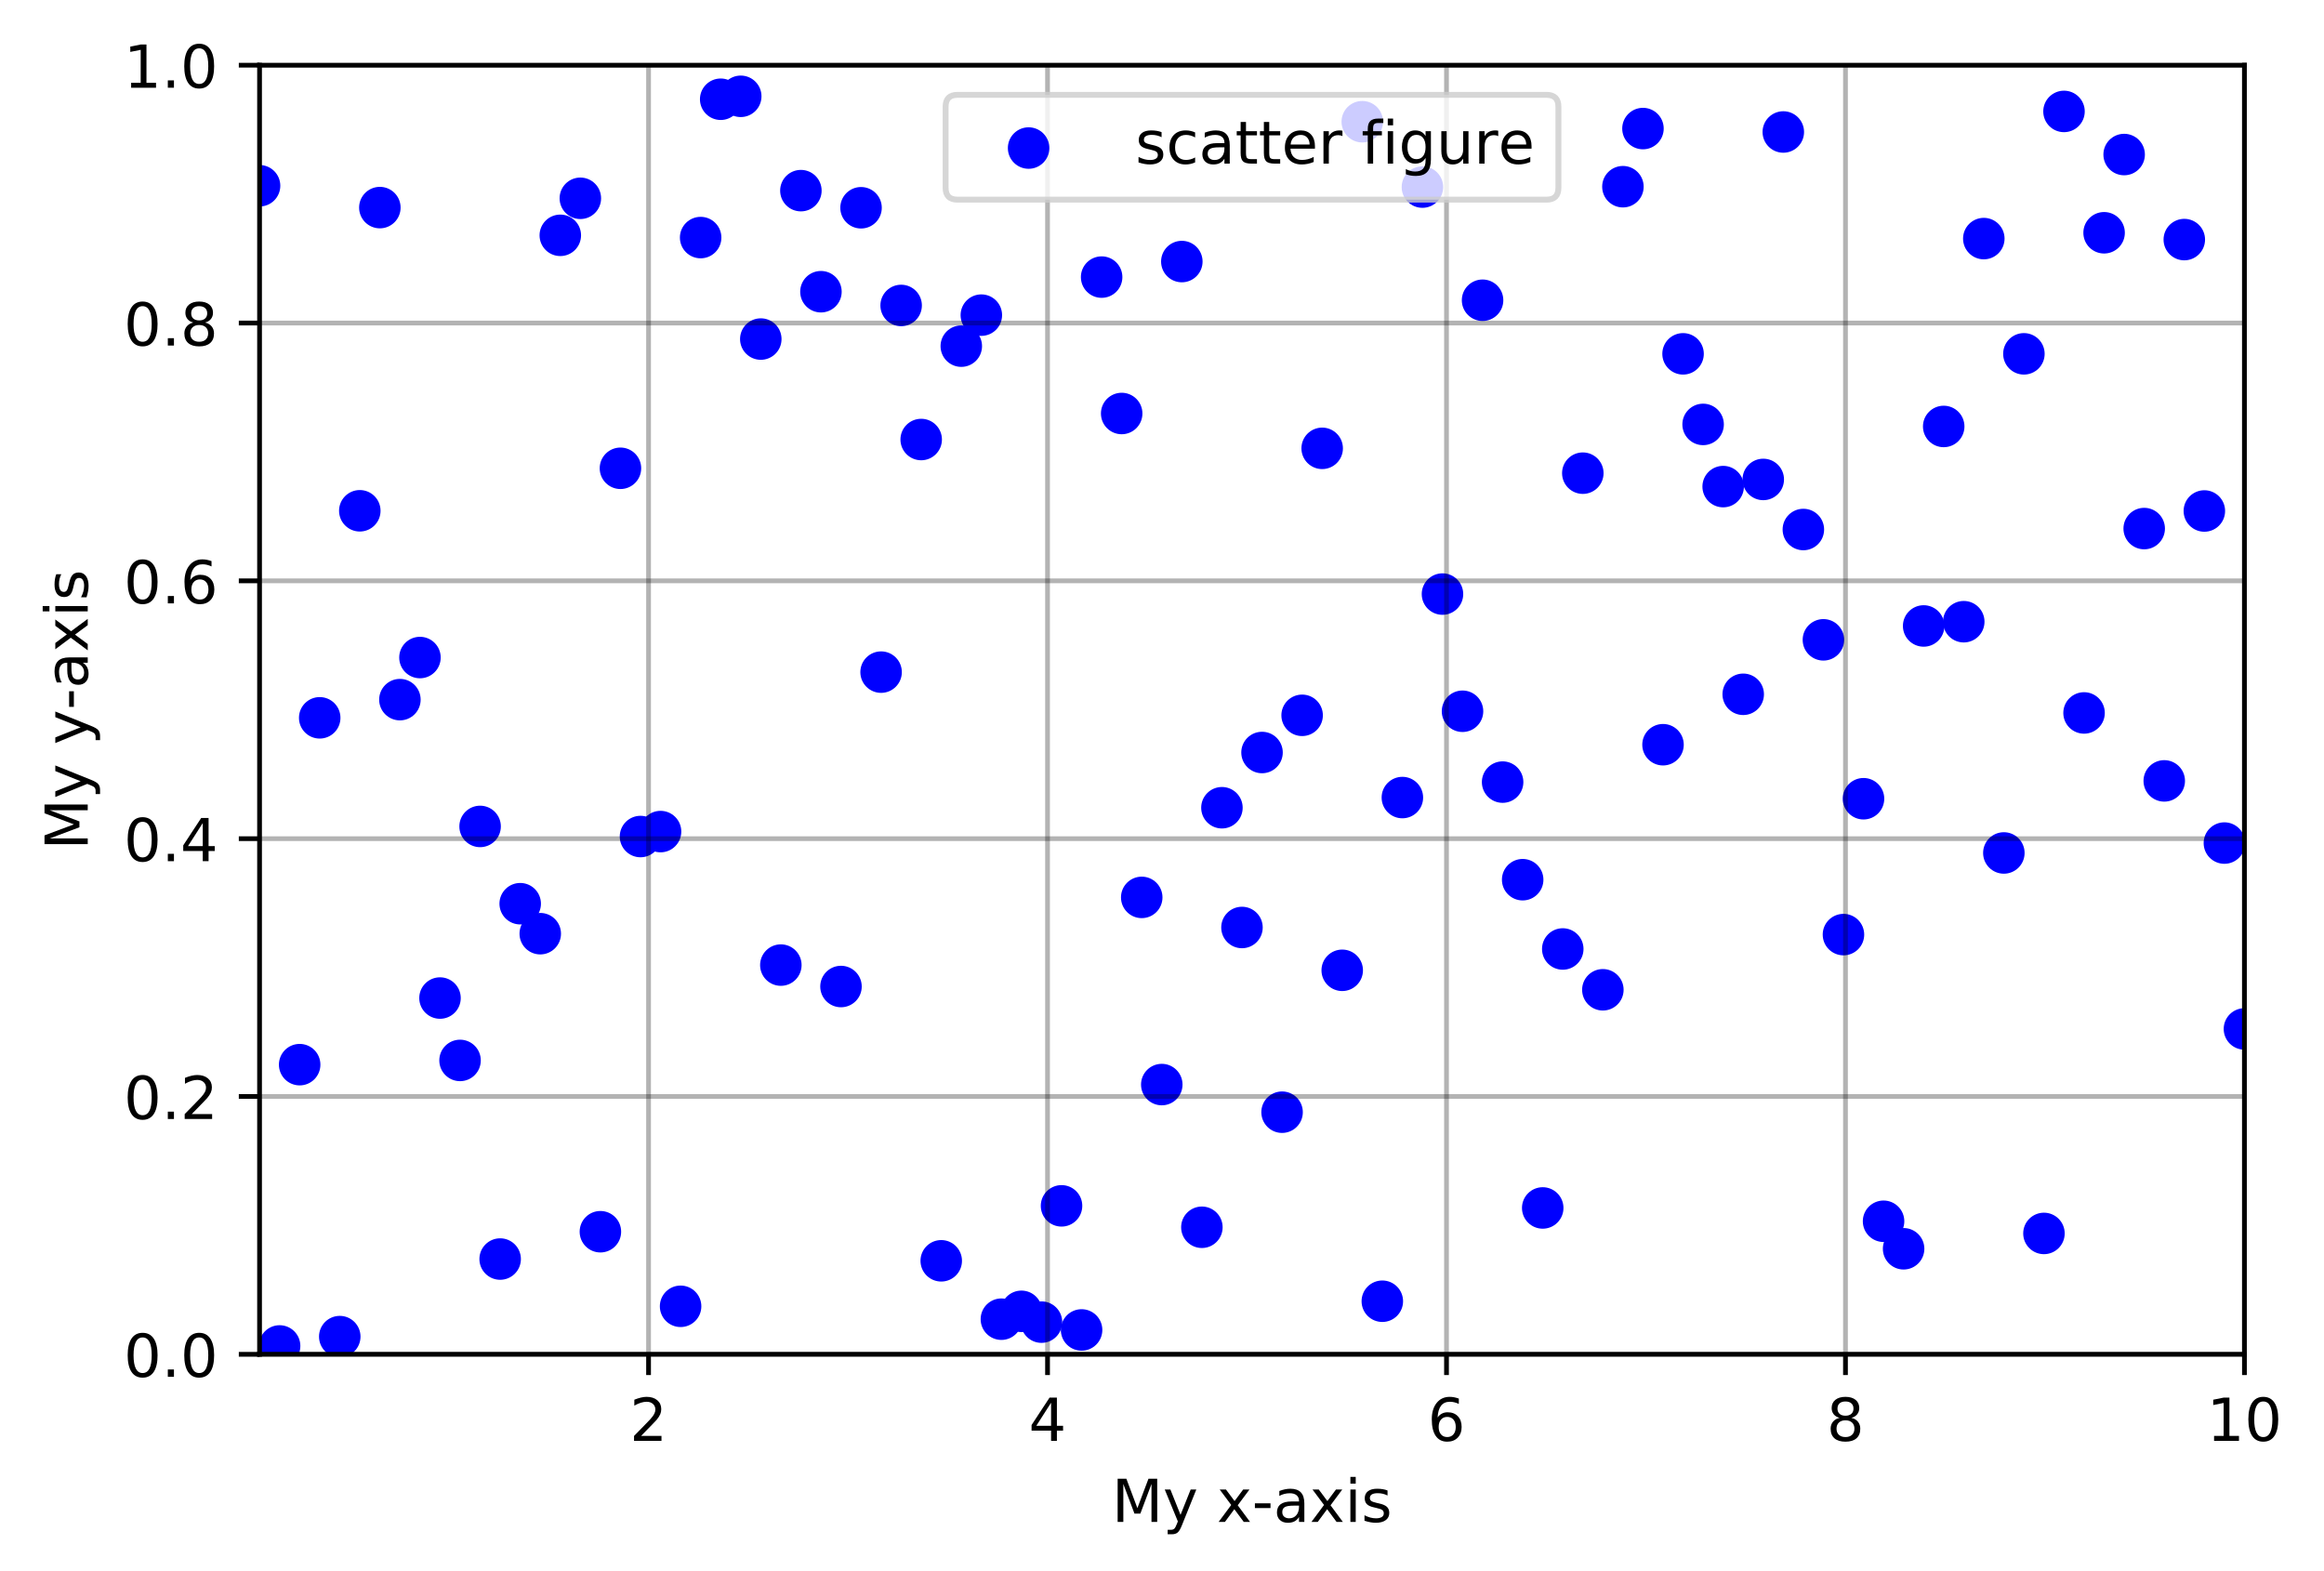 <?xml version="1.0" encoding="utf-8" standalone="no"?>
<!DOCTYPE svg PUBLIC "-//W3C//DTD SVG 1.1//EN"
  "http://www.w3.org/Graphics/SVG/1.1/DTD/svg11.dtd">
<!-- Created with matplotlib (http://matplotlib.org/) -->
<svg height="265pt" version="1.1" viewBox="0 0 392 265" width="392pt" xmlns="http://www.w3.org/2000/svg" xmlns:xlink="http://www.w3.org/1999/xlink">
 <defs>
  <style type="text/css">
*{stroke-linecap:butt;stroke-linejoin:round;}
  </style>
 </defs>
 <g id="figure_1">
  <g id="patch_1">
   <path d="M 0 265.995 
L 392.144 265.995 
L 392.144 0 
L 0 0 
z
" style="fill:#ffffff;"/>
  </g>
  <g id="axes_1">
   <g id="patch_2">
    <path d="M 43.781 228.439 
L 378.581 228.439 
L 378.581 10.999 
L 43.781 10.999 
z
" style="fill:#ffffff;"/>
   </g>
   <g id="PathCollection_1">
    <defs>
     <path d="M 0 3 
C 0.796 3 1.559 2.684 2.121 2.121 
C 2.684 1.559 3 0.796 3 0 
C 3 -0.796 2.684 -1.559 2.121 -2.121 
C 1.559 -2.684 0.796 -3 0 -3 
C -0.796 -3 -1.559 -2.684 -2.121 -2.121 
C -2.684 -1.559 -3 -0.796 -3 0 
C -3 0.796 -2.684 1.559 -2.121 2.121 
C -1.559 2.684 -0.796 3 0 3 
z
" id="mc6909e115e" style="stroke:#0000ff;"/>
    </defs>
    <g clip-path="url(#pbe970cba2f)">
     <use style="fill:#0000ff;stroke:#0000ff;" x="43.781" xlink:href="#mc6909e115e" y="31.333"/>
     <use style="fill:#0000ff;stroke:#0000ff;" x="47.163" xlink:href="#mc6909e115e" y="227.033"/>
     <use style="fill:#0000ff;stroke:#0000ff;" x="50.545" xlink:href="#mc6909e115e" y="179.583"/>
     <use style="fill:#0000ff;stroke:#0000ff;" x="53.927" xlink:href="#mc6909e115e" y="121.081"/>
     <use style="fill:#0000ff;stroke:#0000ff;" x="57.309" xlink:href="#mc6909e115e" y="225.457"/>
     <use style="fill:#0000ff;stroke:#0000ff;" x="60.69" xlink:href="#mc6909e115e" y="86.158"/>
     <use style="fill:#0000ff;stroke:#0000ff;" x="64.072" xlink:href="#mc6909e115e" y="35.017"/>
     <use style="fill:#0000ff;stroke:#0000ff;" x="67.454" xlink:href="#mc6909e115e" y="118.013"/>
     <use style="fill:#0000ff;stroke:#0000ff;" x="70.836" xlink:href="#mc6909e115e" y="110.912"/>
     <use style="fill:#0000ff;stroke:#0000ff;" x="74.218" xlink:href="#mc6909e115e" y="168.349"/>
     <use style="fill:#0000ff;stroke:#0000ff;" x="77.599" xlink:href="#mc6909e115e" y="178.87"/>
     <use style="fill:#0000ff;stroke:#0000ff;" x="80.981" xlink:href="#mc6909e115e" y="139.4"/>
     <use style="fill:#0000ff;stroke:#0000ff;" x="84.363" xlink:href="#mc6909e115e" y="212.373"/>
     <use style="fill:#0000ff;stroke:#0000ff;" x="87.745" xlink:href="#mc6909e115e" y="152.434"/>
     <use style="fill:#0000ff;stroke:#0000ff;" x="91.127" xlink:href="#mc6909e115e" y="157.491"/>
     <use style="fill:#0000ff;stroke:#0000ff;" x="94.509" xlink:href="#mc6909e115e" y="39.694"/>
     <use style="fill:#0000ff;stroke:#0000ff;" x="97.89" xlink:href="#mc6909e115e" y="33.449"/>
     <use style="fill:#0000ff;stroke:#0000ff;" x="101.272" xlink:href="#mc6909e115e" y="207.764"/>
     <use style="fill:#0000ff;stroke:#0000ff;" x="104.654" xlink:href="#mc6909e115e" y="78.99"/>
     <use style="fill:#0000ff;stroke:#0000ff;" x="108.036" xlink:href="#mc6909e115e" y="141.105"/>
     <use style="fill:#0000ff;stroke:#0000ff;" x="111.418" xlink:href="#mc6909e115e" y="140.269"/>
     <use style="fill:#0000ff;stroke:#0000ff;" x="114.799" xlink:href="#mc6909e115e" y="220.344"/>
     <use style="fill:#0000ff;stroke:#0000ff;" x="118.181" xlink:href="#mc6909e115e" y="40.074"/>
     <use style="fill:#0000ff;stroke:#0000ff;" x="121.563" xlink:href="#mc6909e115e" y="16.74"/>
     <use style="fill:#0000ff;stroke:#0000ff;" x="124.945" xlink:href="#mc6909e115e" y="16.246"/>
     <use style="fill:#0000ff;stroke:#0000ff;" x="128.327" xlink:href="#mc6909e115e" y="57.193"/>
     <use style="fill:#0000ff;stroke:#0000ff;" x="131.709" xlink:href="#mc6909e115e" y="162.789"/>
     <use style="fill:#0000ff;stroke:#0000ff;" x="135.09" xlink:href="#mc6909e115e" y="32.156"/>
     <use style="fill:#0000ff;stroke:#0000ff;" x="138.472" xlink:href="#mc6909e115e" y="49.206"/>
     <use style="fill:#0000ff;stroke:#0000ff;" x="141.854" xlink:href="#mc6909e115e" y="166.404"/>
     <use style="fill:#0000ff;stroke:#0000ff;" x="145.236" xlink:href="#mc6909e115e" y="35.045"/>
     <use style="fill:#0000ff;stroke:#0000ff;" x="148.618" xlink:href="#mc6909e115e" y="113.373"/>
     <use style="fill:#0000ff;stroke:#0000ff;" x="151.999" xlink:href="#mc6909e115e" y="51.524"/>
     <use style="fill:#0000ff;stroke:#0000ff;" x="155.381" xlink:href="#mc6909e115e" y="74.138"/>
     <use style="fill:#0000ff;stroke:#0000ff;" x="158.763" xlink:href="#mc6909e115e" y="212.669"/>
     <use style="fill:#0000ff;stroke:#0000ff;" x="162.145" xlink:href="#mc6909e115e" y="58.387"/>
     <use style="fill:#0000ff;stroke:#0000ff;" x="165.527" xlink:href="#mc6909e115e" y="53.156"/>
     <use style="fill:#0000ff;stroke:#0000ff;" x="168.909" xlink:href="#mc6909e115e" y="222.517"/>
     <use style="fill:#0000ff;stroke:#0000ff;" x="172.29" xlink:href="#mc6909e115e" y="221.191"/>
     <use style="fill:#0000ff;stroke:#0000ff;" x="175.672" xlink:href="#mc6909e115e" y="223.014"/>
     <use style="fill:#0000ff;stroke:#0000ff;" x="179.054" xlink:href="#mc6909e115e" y="203.399"/>
     <use style="fill:#0000ff;stroke:#0000ff;" x="182.436" xlink:href="#mc6909e115e" y="224.332"/>
     <use style="fill:#0000ff;stroke:#0000ff;" x="185.818" xlink:href="#mc6909e115e" y="46.74"/>
     <use style="fill:#0000ff;stroke:#0000ff;" x="189.199" xlink:href="#mc6909e115e" y="69.748"/>
     <use style="fill:#0000ff;stroke:#0000ff;" x="192.581" xlink:href="#mc6909e115e" y="151.37"/>
     <use style="fill:#0000ff;stroke:#0000ff;" x="195.963" xlink:href="#mc6909e115e" y="182.943"/>
     <use style="fill:#0000ff;stroke:#0000ff;" x="199.345" xlink:href="#mc6909e115e" y="44.119"/>
     <use style="fill:#0000ff;stroke:#0000ff;" x="202.727" xlink:href="#mc6909e115e" y="207.013"/>
     <use style="fill:#0000ff;stroke:#0000ff;" x="206.109" xlink:href="#mc6909e115e" y="136.247"/>
     <use style="fill:#0000ff;stroke:#0000ff;" x="209.49" xlink:href="#mc6909e115e" y="156.446"/>
     <use style="fill:#0000ff;stroke:#0000ff;" x="212.872" xlink:href="#mc6909e115e" y="126.931"/>
     <use style="fill:#0000ff;stroke:#0000ff;" x="216.254" xlink:href="#mc6909e115e" y="187.602"/>
     <use style="fill:#0000ff;stroke:#0000ff;" x="219.636" xlink:href="#mc6909e115e" y="120.659"/>
     <use style="fill:#0000ff;stroke:#0000ff;" x="223.018" xlink:href="#mc6909e115e" y="75.625"/>
     <use style="fill:#0000ff;stroke:#0000ff;" x="226.399" xlink:href="#mc6909e115e" y="163.669"/>
     <use style="fill:#0000ff;stroke:#0000ff;" x="229.781" xlink:href="#mc6909e115e" y="20.529"/>
     <use style="fill:#0000ff;stroke:#0000ff;" x="233.163" xlink:href="#mc6909e115e" y="219.488"/>
     <use style="fill:#0000ff;stroke:#0000ff;" x="236.545" xlink:href="#mc6909e115e" y="134.531"/>
     <use style="fill:#0000ff;stroke:#0000ff;" x="239.927" xlink:href="#mc6909e115e" y="31.557"/>
     <use style="fill:#0000ff;stroke:#0000ff;" x="243.309" xlink:href="#mc6909e115e" y="100.207"/>
     <use style="fill:#0000ff;stroke:#0000ff;" x="246.69" xlink:href="#mc6909e115e" y="119.973"/>
     <use style="fill:#0000ff;stroke:#0000ff;" x="250.072" xlink:href="#mc6909e115e" y="50.644"/>
     <use style="fill:#0000ff;stroke:#0000ff;" x="253.454" xlink:href="#mc6909e115e" y="131.923"/>
     <use style="fill:#0000ff;stroke:#0000ff;" x="256.836" xlink:href="#mc6909e115e" y="148.385"/>
     <use style="fill:#0000ff;stroke:#0000ff;" x="260.218" xlink:href="#mc6909e115e" y="203.755"/>
     <use style="fill:#0000ff;stroke:#0000ff;" x="263.599" xlink:href="#mc6909e115e" y="160.072"/>
     <use style="fill:#0000ff;stroke:#0000ff;" x="266.981" xlink:href="#mc6909e115e" y="79.813"/>
     <use style="fill:#0000ff;stroke:#0000ff;" x="270.363" xlink:href="#mc6909e115e" y="166.955"/>
     <use style="fill:#0000ff;stroke:#0000ff;" x="273.745" xlink:href="#mc6909e115e" y="31.493"/>
     <use style="fill:#0000ff;stroke:#0000ff;" x="277.127" xlink:href="#mc6909e115e" y="21.686"/>
     <use style="fill:#0000ff;stroke:#0000ff;" x="280.509" xlink:href="#mc6909e115e" y="125.617"/>
     <use style="fill:#0000ff;stroke:#0000ff;" x="283.89" xlink:href="#mc6909e115e" y="59.685"/>
     <use style="fill:#0000ff;stroke:#0000ff;" x="287.272" xlink:href="#mc6909e115e" y="71.59"/>
     <use style="fill:#0000ff;stroke:#0000ff;" x="290.654" xlink:href="#mc6909e115e" y="82.078"/>
     <use style="fill:#0000ff;stroke:#0000ff;" x="294.036" xlink:href="#mc6909e115e" y="117.112"/>
     <use style="fill:#0000ff;stroke:#0000ff;" x="297.418" xlink:href="#mc6909e115e" y="80.871"/>
     <use style="fill:#0000ff;stroke:#0000ff;" x="300.799" xlink:href="#mc6909e115e" y="22.264"/>
     <use style="fill:#0000ff;stroke:#0000ff;" x="304.181" xlink:href="#mc6909e115e" y="89.317"/>
     <use style="fill:#0000ff;stroke:#0000ff;" x="307.563" xlink:href="#mc6909e115e" y="107.925"/>
     <use style="fill:#0000ff;stroke:#0000ff;" x="310.945" xlink:href="#mc6909e115e" y="157.646"/>
     <use style="fill:#0000ff;stroke:#0000ff;" x="314.327" xlink:href="#mc6909e115e" y="134.728"/>
     <use style="fill:#0000ff;stroke:#0000ff;" x="317.709" xlink:href="#mc6909e115e" y="206"/>
     <use style="fill:#0000ff;stroke:#0000ff;" x="321.09" xlink:href="#mc6909e115e" y="210.64"/>
     <use style="fill:#0000ff;stroke:#0000ff;" x="324.472" xlink:href="#mc6909e115e" y="105.586"/>
     <use style="fill:#0000ff;stroke:#0000ff;" x="327.854" xlink:href="#mc6909e115e" y="71.934"/>
     <use style="fill:#0000ff;stroke:#0000ff;" x="331.236" xlink:href="#mc6909e115e" y="104.868"/>
     <use style="fill:#0000ff;stroke:#0000ff;" x="334.618" xlink:href="#mc6909e115e" y="40.245"/>
     <use style="fill:#0000ff;stroke:#0000ff;" x="337.999" xlink:href="#mc6909e115e" y="143.875"/>
     <use style="fill:#0000ff;stroke:#0000ff;" x="341.381" xlink:href="#mc6909e115e" y="59.684"/>
     <use style="fill:#0000ff;stroke:#0000ff;" x="344.763" xlink:href="#mc6909e115e" y="208.052"/>
     <use style="fill:#0000ff;stroke:#0000ff;" x="348.145" xlink:href="#mc6909e115e" y="18.795"/>
     <use style="fill:#0000ff;stroke:#0000ff;" x="351.527" xlink:href="#mc6909e115e" y="120.257"/>
     <use style="fill:#0000ff;stroke:#0000ff;" x="354.909" xlink:href="#mc6909e115e" y="39.263"/>
     <use style="fill:#0000ff;stroke:#0000ff;" x="358.29" xlink:href="#mc6909e115e" y="26.068"/>
     <use style="fill:#0000ff;stroke:#0000ff;" x="361.672" xlink:href="#mc6909e115e" y="89.158"/>
     <use style="fill:#0000ff;stroke:#0000ff;" x="365.054" xlink:href="#mc6909e115e" y="131.719"/>
     <use style="fill:#0000ff;stroke:#0000ff;" x="368.436" xlink:href="#mc6909e115e" y="40.413"/>
     <use style="fill:#0000ff;stroke:#0000ff;" x="371.818" xlink:href="#mc6909e115e" y="86.192"/>
     <use style="fill:#0000ff;stroke:#0000ff;" x="375.199" xlink:href="#mc6909e115e" y="142.206"/>
     <use style="fill:#0000ff;stroke:#0000ff;" x="378.581" xlink:href="#mc6909e115e" y="173.559"/>
    </g>
   </g>
   <g id="matplotlib.axis_1">
    <g id="xtick_1">
     <g id="line2d_1">
      <path clip-path="url(#pbe970cba2f)" d="M 109.395 228.439 
L 109.395 10.999 
" style="fill:none;opacity:0.3;stroke:#000000;stroke-linecap:square;stroke-width:0.8;"/>
     </g>
     <g id="line2d_2">
      <defs>
       <path d="M 0 0 
L 0 3.5 
" id="m2000cb00a6" style="stroke:#000000;stroke-width:0.8;"/>
      </defs>
      <g>
       <use style="stroke:#000000;stroke-width:0.8;" x="109.395" xlink:href="#m2000cb00a6" y="228.439"/>
      </g>
     </g>
     <g id="text_1">
      <!-- 2 -->
      <defs>
       <path d="M 19.188 8.297 
L 53.609 8.297 
L 53.609 0 
L 7.328 0 
L 7.328 8.297 
Q 12.938 14.109 22.625 23.891 
Q 32.328 33.688 34.812 36.531 
Q 39.547 41.844 41.422 45.531 
Q 43.312 49.219 43.312 52.781 
Q 43.312 58.594 39.234 62.25 
Q 35.156 65.922 28.609 65.922 
Q 23.969 65.922 18.812 64.312 
Q 13.672 62.703 7.812 59.422 
L 7.812 69.391 
Q 13.766 71.781 18.938 73 
Q 24.125 74.219 28.422 74.219 
Q 39.75 74.219 46.484 68.547 
Q 53.219 62.891 53.219 53.422 
Q 53.219 48.922 51.531 44.891 
Q 49.859 40.875 45.406 35.406 
Q 44.188 33.984 37.641 27.219 
Q 31.109 20.453 19.188 8.297 
z
" id="DejaVuSans-32"/>
      </defs>
      <g transform="translate(106.214 243.038)scale(0.1 -0.1)">
       <use xlink:href="#DejaVuSans-32"/>
      </g>
     </g>
    </g>
    <g id="xtick_2">
     <g id="line2d_3">
      <path clip-path="url(#pbe970cba2f)" d="M 176.692 228.439 
L 176.692 10.999 
" style="fill:none;opacity:0.3;stroke:#000000;stroke-linecap:square;stroke-width:0.8;"/>
     </g>
     <g id="line2d_4">
      <g>
       <use style="stroke:#000000;stroke-width:0.8;" x="176.692" xlink:href="#m2000cb00a6" y="228.439"/>
      </g>
     </g>
     <g id="text_2">
      <!-- 4 -->
      <defs>
       <path d="M 37.797 64.312 
L 12.891 25.391 
L 37.797 25.391 
z
M 35.203 72.906 
L 47.609 72.906 
L 47.609 25.391 
L 58.016 25.391 
L 58.016 17.188 
L 47.609 17.188 
L 47.609 0 
L 37.797 0 
L 37.797 17.188 
L 4.891 17.188 
L 4.891 26.703 
z
" id="DejaVuSans-34"/>
      </defs>
      <g transform="translate(173.511 243.038)scale(0.1 -0.1)">
       <use xlink:href="#DejaVuSans-34"/>
      </g>
     </g>
    </g>
    <g id="xtick_3">
     <g id="line2d_5">
      <path clip-path="url(#pbe970cba2f)" d="M 243.988 228.439 
L 243.988 10.999 
" style="fill:none;opacity:0.3;stroke:#000000;stroke-linecap:square;stroke-width:0.8;"/>
     </g>
     <g id="line2d_6">
      <g>
       <use style="stroke:#000000;stroke-width:0.8;" x="243.988" xlink:href="#m2000cb00a6" y="228.439"/>
      </g>
     </g>
     <g id="text_3">
      <!-- 6 -->
      <defs>
       <path d="M 33.016 40.375 
Q 26.375 40.375 22.484 35.828 
Q 18.609 31.297 18.609 23.391 
Q 18.609 15.531 22.484 10.953 
Q 26.375 6.391 33.016 6.391 
Q 39.656 6.391 43.531 10.953 
Q 47.406 15.531 47.406 23.391 
Q 47.406 31.297 43.531 35.828 
Q 39.656 40.375 33.016 40.375 
z
M 52.594 71.297 
L 52.594 62.312 
Q 48.875 64.062 45.094 64.984 
Q 41.312 65.922 37.594 65.922 
Q 27.828 65.922 22.672 59.328 
Q 17.531 52.734 16.797 39.406 
Q 19.672 43.656 24.016 45.922 
Q 28.375 48.188 33.594 48.188 
Q 44.578 48.188 50.953 41.516 
Q 57.328 34.859 57.328 23.391 
Q 57.328 12.156 50.688 5.359 
Q 44.047 -1.422 33.016 -1.422 
Q 20.359 -1.422 13.672 8.266 
Q 6.984 17.969 6.984 36.375 
Q 6.984 53.656 15.188 63.938 
Q 23.391 74.219 37.203 74.219 
Q 40.922 74.219 44.703 73.484 
Q 48.484 72.75 52.594 71.297 
z
" id="DejaVuSans-36"/>
      </defs>
      <g transform="translate(240.807 243.038)scale(0.1 -0.1)">
       <use xlink:href="#DejaVuSans-36"/>
      </g>
     </g>
    </g>
    <g id="xtick_4">
     <g id="line2d_7">
      <path clip-path="url(#pbe970cba2f)" d="M 311.285 228.439 
L 311.285 10.999 
" style="fill:none;opacity:0.3;stroke:#000000;stroke-linecap:square;stroke-width:0.8;"/>
     </g>
     <g id="line2d_8">
      <g>
       <use style="stroke:#000000;stroke-width:0.8;" x="311.285" xlink:href="#m2000cb00a6" y="228.439"/>
      </g>
     </g>
     <g id="text_4">
      <!-- 8 -->
      <defs>
       <path d="M 31.781 34.625 
Q 24.75 34.625 20.719 30.859 
Q 16.703 27.094 16.703 20.516 
Q 16.703 13.922 20.719 10.156 
Q 24.75 6.391 31.781 6.391 
Q 38.812 6.391 42.859 10.172 
Q 46.922 13.969 46.922 20.516 
Q 46.922 27.094 42.891 30.859 
Q 38.875 34.625 31.781 34.625 
z
M 21.922 38.812 
Q 15.578 40.375 12.031 44.719 
Q 8.5 49.078 8.5 55.328 
Q 8.5 64.062 14.719 69.141 
Q 20.953 74.219 31.781 74.219 
Q 42.672 74.219 48.875 69.141 
Q 55.078 64.062 55.078 55.328 
Q 55.078 49.078 51.531 44.719 
Q 48 40.375 41.703 38.812 
Q 48.828 37.156 52.797 32.312 
Q 56.781 27.484 56.781 20.516 
Q 56.781 9.906 50.312 4.234 
Q 43.844 -1.422 31.781 -1.422 
Q 19.734 -1.422 13.25 4.234 
Q 6.781 9.906 6.781 20.516 
Q 6.781 27.484 10.781 32.312 
Q 14.797 37.156 21.922 38.812 
z
M 18.312 54.391 
Q 18.312 48.734 21.844 45.562 
Q 25.391 42.391 31.781 42.391 
Q 38.141 42.391 41.719 45.562 
Q 45.312 48.734 45.312 54.391 
Q 45.312 60.062 41.719 63.234 
Q 38.141 66.406 31.781 66.406 
Q 25.391 66.406 21.844 63.234 
Q 18.312 60.062 18.312 54.391 
z
" id="DejaVuSans-38"/>
      </defs>
      <g transform="translate(308.104 243.038)scale(0.1 -0.1)">
       <use xlink:href="#DejaVuSans-38"/>
      </g>
     </g>
    </g>
    <g id="xtick_5">
     <g id="line2d_9">
      <path clip-path="url(#pbe970cba2f)" d="M 378.581 228.439 
L 378.581 10.999 
" style="fill:none;opacity:0.3;stroke:#000000;stroke-linecap:square;stroke-width:0.8;"/>
     </g>
     <g id="line2d_10">
      <g>
       <use style="stroke:#000000;stroke-width:0.8;" x="378.581" xlink:href="#m2000cb00a6" y="228.439"/>
      </g>
     </g>
     <g id="text_5">
      <!-- 10 -->
      <defs>
       <path d="M 12.406 8.297 
L 28.516 8.297 
L 28.516 63.922 
L 10.984 60.406 
L 10.984 69.391 
L 28.422 72.906 
L 38.281 72.906 
L 38.281 8.297 
L 54.391 8.297 
L 54.391 0 
L 12.406 0 
z
" id="DejaVuSans-31"/>
       <path d="M 31.781 66.406 
Q 24.172 66.406 20.328 58.906 
Q 16.5 51.422 16.5 36.375 
Q 16.5 21.391 20.328 13.891 
Q 24.172 6.391 31.781 6.391 
Q 39.453 6.391 43.281 13.891 
Q 47.125 21.391 47.125 36.375 
Q 47.125 51.422 43.281 58.906 
Q 39.453 66.406 31.781 66.406 
z
M 31.781 74.219 
Q 44.047 74.219 50.516 64.516 
Q 56.984 54.828 56.984 36.375 
Q 56.984 17.969 50.516 8.266 
Q 44.047 -1.422 31.781 -1.422 
Q 19.531 -1.422 13.062 8.266 
Q 6.594 17.969 6.594 36.375 
Q 6.594 54.828 13.062 64.516 
Q 19.531 74.219 31.781 74.219 
z
" id="DejaVuSans-30"/>
      </defs>
      <g transform="translate(372.219 243.038)scale(0.1 -0.1)">
       <use xlink:href="#DejaVuSans-31"/>
       <use x="63.623" xlink:href="#DejaVuSans-30"/>
      </g>
     </g>
    </g>
    <g id="text_6">
     <!-- My x-axis -->
     <defs>
      <path d="M 9.812 72.906 
L 24.516 72.906 
L 43.109 23.297 
L 61.812 72.906 
L 76.516 72.906 
L 76.516 0 
L 66.891 0 
L 66.891 64.016 
L 48.094 14.016 
L 38.188 14.016 
L 19.391 64.016 
L 19.391 0 
L 9.812 0 
z
" id="DejaVuSans-4d"/>
      <path d="M 32.172 -5.078 
Q 28.375 -14.844 24.75 -17.812 
Q 21.141 -20.797 15.094 -20.797 
L 7.906 -20.797 
L 7.906 -13.281 
L 13.188 -13.281 
Q 16.891 -13.281 18.938 -11.516 
Q 21 -9.766 23.484 -3.219 
L 25.094 0.875 
L 2.984 54.688 
L 12.5 54.688 
L 29.594 11.922 
L 46.688 54.688 
L 56.203 54.688 
z
" id="DejaVuSans-79"/>
      <path id="DejaVuSans-20"/>
      <path d="M 54.891 54.688 
L 35.109 28.078 
L 55.906 0 
L 45.312 0 
L 29.391 21.484 
L 13.484 0 
L 2.875 0 
L 24.125 28.609 
L 4.688 54.688 
L 15.281 54.688 
L 29.781 35.203 
L 44.281 54.688 
z
" id="DejaVuSans-78"/>
      <path d="M 4.891 31.391 
L 31.203 31.391 
L 31.203 23.391 
L 4.891 23.391 
z
" id="DejaVuSans-2d"/>
      <path d="M 34.281 27.484 
Q 23.391 27.484 19.188 25 
Q 14.984 22.516 14.984 16.5 
Q 14.984 11.719 18.141 8.906 
Q 21.297 6.109 26.703 6.109 
Q 34.188 6.109 38.703 11.406 
Q 43.219 16.703 43.219 25.484 
L 43.219 27.484 
z
M 52.203 31.203 
L 52.203 0 
L 43.219 0 
L 43.219 8.297 
Q 40.141 3.328 35.547 0.953 
Q 30.953 -1.422 24.312 -1.422 
Q 15.922 -1.422 10.953 3.297 
Q 6 8.016 6 15.922 
Q 6 25.141 12.172 29.828 
Q 18.359 34.516 30.609 34.516 
L 43.219 34.516 
L 43.219 35.406 
Q 43.219 41.609 39.141 45 
Q 35.062 48.391 27.688 48.391 
Q 23 48.391 18.547 47.266 
Q 14.109 46.141 10.016 43.891 
L 10.016 52.203 
Q 14.938 54.109 19.578 55.047 
Q 24.219 56 28.609 56 
Q 40.484 56 46.344 49.844 
Q 52.203 43.703 52.203 31.203 
z
" id="DejaVuSans-61"/>
      <path d="M 9.422 54.688 
L 18.406 54.688 
L 18.406 0 
L 9.422 0 
z
M 9.422 75.984 
L 18.406 75.984 
L 18.406 64.594 
L 9.422 64.594 
z
" id="DejaVuSans-69"/>
      <path d="M 44.281 53.078 
L 44.281 44.578 
Q 40.484 46.531 36.375 47.5 
Q 32.281 48.484 27.875 48.484 
Q 21.188 48.484 17.844 46.438 
Q 14.5 44.391 14.5 40.281 
Q 14.5 37.156 16.891 35.375 
Q 19.281 33.594 26.516 31.984 
L 29.594 31.297 
Q 39.156 29.25 43.188 25.516 
Q 47.219 21.781 47.219 15.094 
Q 47.219 7.469 41.188 3.016 
Q 35.156 -1.422 24.609 -1.422 
Q 20.219 -1.422 15.453 -0.562 
Q 10.688 0.297 5.422 2 
L 5.422 11.281 
Q 10.406 8.688 15.234 7.391 
Q 20.062 6.109 24.812 6.109 
Q 31.156 6.109 34.562 8.281 
Q 37.984 10.453 37.984 14.406 
Q 37.984 18.062 35.516 20.016 
Q 33.062 21.969 24.703 23.781 
L 21.578 24.516 
Q 13.234 26.266 9.516 29.906 
Q 5.812 33.547 5.812 39.891 
Q 5.812 47.609 11.281 51.797 
Q 16.75 56 26.812 56 
Q 31.781 56 36.172 55.266 
Q 40.578 54.547 44.281 53.078 
z
" id="DejaVuSans-73"/>
     </defs>
     <g transform="translate(187.538 256.716)scale(0.1 -0.1)">
      <use xlink:href="#DejaVuSans-4d"/>
      <use x="86.279" xlink:href="#DejaVuSans-79"/>
      <use x="145.459" xlink:href="#DejaVuSans-20"/>
      <use x="177.246" xlink:href="#DejaVuSans-78"/>
      <use x="236.426" xlink:href="#DejaVuSans-2d"/>
      <use x="272.51" xlink:href="#DejaVuSans-61"/>
      <use x="333.789" xlink:href="#DejaVuSans-78"/>
      <use x="392.969" xlink:href="#DejaVuSans-69"/>
      <use x="420.752" xlink:href="#DejaVuSans-73"/>
     </g>
    </g>
   </g>
   <g id="matplotlib.axis_2">
    <g id="ytick_1">
     <g id="line2d_11">
      <path clip-path="url(#pbe970cba2f)" d="M 43.781 228.439 
L 378.581 228.439 
" style="fill:none;opacity:0.3;stroke:#000000;stroke-linecap:square;stroke-width:0.8;"/>
     </g>
     <g id="line2d_12">
      <defs>
       <path d="M 0 0 
L -3.5 0 
" id="mc82a04c8b0" style="stroke:#000000;stroke-width:0.8;"/>
      </defs>
      <g>
       <use style="stroke:#000000;stroke-width:0.8;" x="43.781" xlink:href="#mc82a04c8b0" y="228.439"/>
      </g>
     </g>
     <g id="text_7">
      <!-- 0.0 -->
      <defs>
       <path d="M 10.688 12.406 
L 21 12.406 
L 21 0 
L 10.688 0 
z
" id="DejaVuSans-2e"/>
      </defs>
      <g transform="translate(20.878 232.238)scale(0.1 -0.1)">
       <use xlink:href="#DejaVuSans-30"/>
       <use x="63.623" xlink:href="#DejaVuSans-2e"/>
       <use x="95.41" xlink:href="#DejaVuSans-30"/>
      </g>
     </g>
    </g>
    <g id="ytick_2">
     <g id="line2d_13">
      <path clip-path="url(#pbe970cba2f)" d="M 43.781 184.951 
L 378.581 184.951 
" style="fill:none;opacity:0.3;stroke:#000000;stroke-linecap:square;stroke-width:0.8;"/>
     </g>
     <g id="line2d_14">
      <g>
       <use style="stroke:#000000;stroke-width:0.8;" x="43.781" xlink:href="#mc82a04c8b0" y="184.951"/>
      </g>
     </g>
     <g id="text_8">
      <!-- 0.2 -->
      <g transform="translate(20.878 188.75)scale(0.1 -0.1)">
       <use xlink:href="#DejaVuSans-30"/>
       <use x="63.623" xlink:href="#DejaVuSans-2e"/>
       <use x="95.41" xlink:href="#DejaVuSans-32"/>
      </g>
     </g>
    </g>
    <g id="ytick_3">
     <g id="line2d_15">
      <path clip-path="url(#pbe970cba2f)" d="M 43.781 141.463 
L 378.581 141.463 
" style="fill:none;opacity:0.3;stroke:#000000;stroke-linecap:square;stroke-width:0.8;"/>
     </g>
     <g id="line2d_16">
      <g>
       <use style="stroke:#000000;stroke-width:0.8;" x="43.781" xlink:href="#mc82a04c8b0" y="141.463"/>
      </g>
     </g>
     <g id="text_9">
      <!-- 0.4 -->
      <g transform="translate(20.878 145.262)scale(0.1 -0.1)">
       <use xlink:href="#DejaVuSans-30"/>
       <use x="63.623" xlink:href="#DejaVuSans-2e"/>
       <use x="95.41" xlink:href="#DejaVuSans-34"/>
      </g>
     </g>
    </g>
    <g id="ytick_4">
     <g id="line2d_17">
      <path clip-path="url(#pbe970cba2f)" d="M 43.781 97.975 
L 378.581 97.975 
" style="fill:none;opacity:0.3;stroke:#000000;stroke-linecap:square;stroke-width:0.8;"/>
     </g>
     <g id="line2d_18">
      <g>
       <use style="stroke:#000000;stroke-width:0.8;" x="43.781" xlink:href="#mc82a04c8b0" y="97.975"/>
      </g>
     </g>
     <g id="text_10">
      <!-- 0.6 -->
      <g transform="translate(20.878 101.774)scale(0.1 -0.1)">
       <use xlink:href="#DejaVuSans-30"/>
       <use x="63.623" xlink:href="#DejaVuSans-2e"/>
       <use x="95.41" xlink:href="#DejaVuSans-36"/>
      </g>
     </g>
    </g>
    <g id="ytick_5">
     <g id="line2d_19">
      <path clip-path="url(#pbe970cba2f)" d="M 43.781 54.487 
L 378.581 54.487 
" style="fill:none;opacity:0.3;stroke:#000000;stroke-linecap:square;stroke-width:0.8;"/>
     </g>
     <g id="line2d_20">
      <g>
       <use style="stroke:#000000;stroke-width:0.8;" x="43.781" xlink:href="#mc82a04c8b0" y="54.487"/>
      </g>
     </g>
     <g id="text_11">
      <!-- 0.8 -->
      <g transform="translate(20.878 58.286)scale(0.1 -0.1)">
       <use xlink:href="#DejaVuSans-30"/>
       <use x="63.623" xlink:href="#DejaVuSans-2e"/>
       <use x="95.41" xlink:href="#DejaVuSans-38"/>
      </g>
     </g>
    </g>
    <g id="ytick_6">
     <g id="line2d_21">
      <path clip-path="url(#pbe970cba2f)" d="M 43.781 10.999 
L 378.581 10.999 
" style="fill:none;opacity:0.3;stroke:#000000;stroke-linecap:square;stroke-width:0.8;"/>
     </g>
     <g id="line2d_22">
      <g>
       <use style="stroke:#000000;stroke-width:0.8;" x="43.781" xlink:href="#mc82a04c8b0" y="10.999"/>
      </g>
     </g>
     <g id="text_12">
      <!-- 1.0 -->
      <g transform="translate(20.878 14.798)scale(0.1 -0.1)">
       <use xlink:href="#DejaVuSans-31"/>
       <use x="63.623" xlink:href="#DejaVuSans-2e"/>
       <use x="95.41" xlink:href="#DejaVuSans-30"/>
      </g>
     </g>
    </g>
    <g id="text_13">
     <!-- My y-axis -->
     <g transform="translate(14.798 143.361)rotate(-90)scale(0.1 -0.1)">
      <use xlink:href="#DejaVuSans-4d"/>
      <use x="86.279" xlink:href="#DejaVuSans-79"/>
      <use x="145.459" xlink:href="#DejaVuSans-20"/>
      <use x="177.246" xlink:href="#DejaVuSans-79"/>
      <use x="236.41" xlink:href="#DejaVuSans-2d"/>
      <use x="272.494" xlink:href="#DejaVuSans-61"/>
      <use x="333.773" xlink:href="#DejaVuSans-78"/>
      <use x="392.953" xlink:href="#DejaVuSans-69"/>
      <use x="420.736" xlink:href="#DejaVuSans-73"/>
     </g>
    </g>
   </g>
   <g id="patch_3">
    <path d="M 43.781 228.439 
L 43.781 10.999 
" style="fill:none;stroke:#000000;stroke-linecap:square;stroke-linejoin:miter;stroke-width:0.8;"/>
   </g>
   <g id="patch_4">
    <path d="M 378.581 228.439 
L 378.581 10.999 
" style="fill:none;stroke:#000000;stroke-linecap:square;stroke-linejoin:miter;stroke-width:0.8;"/>
   </g>
   <g id="patch_5">
    <path d="M 43.781 228.439 
L 378.581 228.439 
" style="fill:none;stroke:#000000;stroke-linecap:square;stroke-linejoin:miter;stroke-width:0.8;"/>
   </g>
   <g id="patch_6">
    <path d="M 43.781 10.999 
L 378.581 10.999 
" style="fill:none;stroke:#000000;stroke-linecap:square;stroke-linejoin:miter;stroke-width:0.8;"/>
   </g>
   <g id="legend_1">
    <g id="patch_7">
     <path d="M 161.499 33.677 
L 260.863 33.677 
Q 262.863 33.677 262.863 31.677 
L 262.863 17.999 
Q 262.863 15.999 260.863 15.999 
L 161.499 15.999 
Q 159.499 15.999 159.499 17.999 
L 159.499 31.677 
Q 159.499 33.677 161.499 33.677 
z
" style="fill:#ffffff;opacity:0.8;stroke:#cccccc;stroke-linejoin:miter;"/>
    </g>
    <g id="PathCollection_2">
     <g>
      <use style="fill:#0000ff;stroke:#0000ff;" x="173.499" xlink:href="#mc6909e115e" y="24.973"/>
     </g>
    </g>
    <g id="text_14">
     <!-- scatter figure -->
     <defs>
      <path d="M 48.781 52.594 
L 48.781 44.188 
Q 44.969 46.297 41.141 47.344 
Q 37.312 48.391 33.406 48.391 
Q 24.656 48.391 19.812 42.844 
Q 14.984 37.312 14.984 27.297 
Q 14.984 17.281 19.812 11.734 
Q 24.656 6.203 33.406 6.203 
Q 37.312 6.203 41.141 7.25 
Q 44.969 8.297 48.781 10.406 
L 48.781 2.094 
Q 45.016 0.344 40.984 -0.531 
Q 36.969 -1.422 32.422 -1.422 
Q 20.062 -1.422 12.781 6.344 
Q 5.516 14.109 5.516 27.297 
Q 5.516 40.672 12.859 48.328 
Q 20.219 56 33.016 56 
Q 37.156 56 41.109 55.141 
Q 45.062 54.297 48.781 52.594 
z
" id="DejaVuSans-63"/>
      <path d="M 18.312 70.219 
L 18.312 54.688 
L 36.812 54.688 
L 36.812 47.703 
L 18.312 47.703 
L 18.312 18.016 
Q 18.312 11.328 20.141 9.422 
Q 21.969 7.516 27.594 7.516 
L 36.812 7.516 
L 36.812 0 
L 27.594 0 
Q 17.188 0 13.234 3.875 
Q 9.281 7.766 9.281 18.016 
L 9.281 47.703 
L 2.688 47.703 
L 2.688 54.688 
L 9.281 54.688 
L 9.281 70.219 
z
" id="DejaVuSans-74"/>
      <path d="M 56.203 29.594 
L 56.203 25.203 
L 14.891 25.203 
Q 15.484 15.922 20.484 11.062 
Q 25.484 6.203 34.422 6.203 
Q 39.594 6.203 44.453 7.469 
Q 49.312 8.734 54.109 11.281 
L 54.109 2.781 
Q 49.266 0.734 44.188 -0.344 
Q 39.109 -1.422 33.891 -1.422 
Q 20.797 -1.422 13.156 6.188 
Q 5.516 13.812 5.516 26.812 
Q 5.516 40.234 12.766 48.109 
Q 20.016 56 32.328 56 
Q 43.359 56 49.781 48.891 
Q 56.203 41.797 56.203 29.594 
z
M 47.219 32.234 
Q 47.125 39.594 43.094 43.984 
Q 39.062 48.391 32.422 48.391 
Q 24.906 48.391 20.391 44.141 
Q 15.875 39.891 15.188 32.172 
z
" id="DejaVuSans-65"/>
      <path d="M 41.109 46.297 
Q 39.594 47.172 37.812 47.578 
Q 36.031 48 33.891 48 
Q 26.266 48 22.188 43.047 
Q 18.109 38.094 18.109 28.812 
L 18.109 0 
L 9.078 0 
L 9.078 54.688 
L 18.109 54.688 
L 18.109 46.188 
Q 20.953 51.172 25.484 53.578 
Q 30.031 56 36.531 56 
Q 37.453 56 38.578 55.875 
Q 39.703 55.766 41.062 55.516 
z
" id="DejaVuSans-72"/>
      <path d="M 37.109 75.984 
L 37.109 68.5 
L 28.516 68.5 
Q 23.688 68.5 21.797 66.547 
Q 19.922 64.594 19.922 59.516 
L 19.922 54.688 
L 34.719 54.688 
L 34.719 47.703 
L 19.922 47.703 
L 19.922 0 
L 10.891 0 
L 10.891 47.703 
L 2.297 47.703 
L 2.297 54.688 
L 10.891 54.688 
L 10.891 58.5 
Q 10.891 67.625 15.141 71.797 
Q 19.391 75.984 28.609 75.984 
z
" id="DejaVuSans-66"/>
      <path d="M 45.406 27.984 
Q 45.406 37.75 41.375 43.109 
Q 37.359 48.484 30.078 48.484 
Q 22.859 48.484 18.828 43.109 
Q 14.797 37.75 14.797 27.984 
Q 14.797 18.266 18.828 12.891 
Q 22.859 7.516 30.078 7.516 
Q 37.359 7.516 41.375 12.891 
Q 45.406 18.266 45.406 27.984 
z
M 54.391 6.781 
Q 54.391 -7.172 48.188 -13.984 
Q 42 -20.797 29.203 -20.797 
Q 24.469 -20.797 20.266 -20.094 
Q 16.062 -19.391 12.109 -17.922 
L 12.109 -9.188 
Q 16.062 -11.328 19.922 -12.344 
Q 23.781 -13.375 27.781 -13.375 
Q 36.625 -13.375 41.016 -8.766 
Q 45.406 -4.156 45.406 5.172 
L 45.406 9.625 
Q 42.625 4.781 38.281 2.391 
Q 33.938 0 27.875 0 
Q 17.828 0 11.672 7.656 
Q 5.516 15.328 5.516 27.984 
Q 5.516 40.672 11.672 48.328 
Q 17.828 56 27.875 56 
Q 33.938 56 38.281 53.609 
Q 42.625 51.219 45.406 46.391 
L 45.406 54.688 
L 54.391 54.688 
z
" id="DejaVuSans-67"/>
      <path d="M 8.5 21.578 
L 8.5 54.688 
L 17.484 54.688 
L 17.484 21.922 
Q 17.484 14.156 20.5 10.266 
Q 23.531 6.391 29.594 6.391 
Q 36.859 6.391 41.078 11.031 
Q 45.312 15.672 45.312 23.688 
L 45.312 54.688 
L 54.297 54.688 
L 54.297 0 
L 45.312 0 
L 45.312 8.406 
Q 42.047 3.422 37.719 1 
Q 33.406 -1.422 27.688 -1.422 
Q 18.266 -1.422 13.375 4.438 
Q 8.5 10.297 8.5 21.578 
z
M 31.109 56 
z
" id="DejaVuSans-75"/>
     </defs>
     <g transform="translate(191.499 27.598)scale(0.1 -0.1)">
      <use xlink:href="#DejaVuSans-73"/>
      <use x="52.1" xlink:href="#DejaVuSans-63"/>
      <use x="107.08" xlink:href="#DejaVuSans-61"/>
      <use x="168.359" xlink:href="#DejaVuSans-74"/>
      <use x="207.568" xlink:href="#DejaVuSans-74"/>
      <use x="246.777" xlink:href="#DejaVuSans-65"/>
      <use x="308.301" xlink:href="#DejaVuSans-72"/>
      <use x="349.414" xlink:href="#DejaVuSans-20"/>
      <use x="381.201" xlink:href="#DejaVuSans-66"/>
      <use x="416.406" xlink:href="#DejaVuSans-69"/>
      <use x="444.189" xlink:href="#DejaVuSans-67"/>
      <use x="507.666" xlink:href="#DejaVuSans-75"/>
      <use x="571.045" xlink:href="#DejaVuSans-72"/>
      <use x="612.127" xlink:href="#DejaVuSans-65"/>
     </g>
    </g>
   </g>
  </g>
 </g>
 <defs>
  <clipPath id="pbe970cba2f">
   <rect height="217.44" width="334.8" x="43.781" y="10.999"/>
  </clipPath>
 </defs>
</svg>
